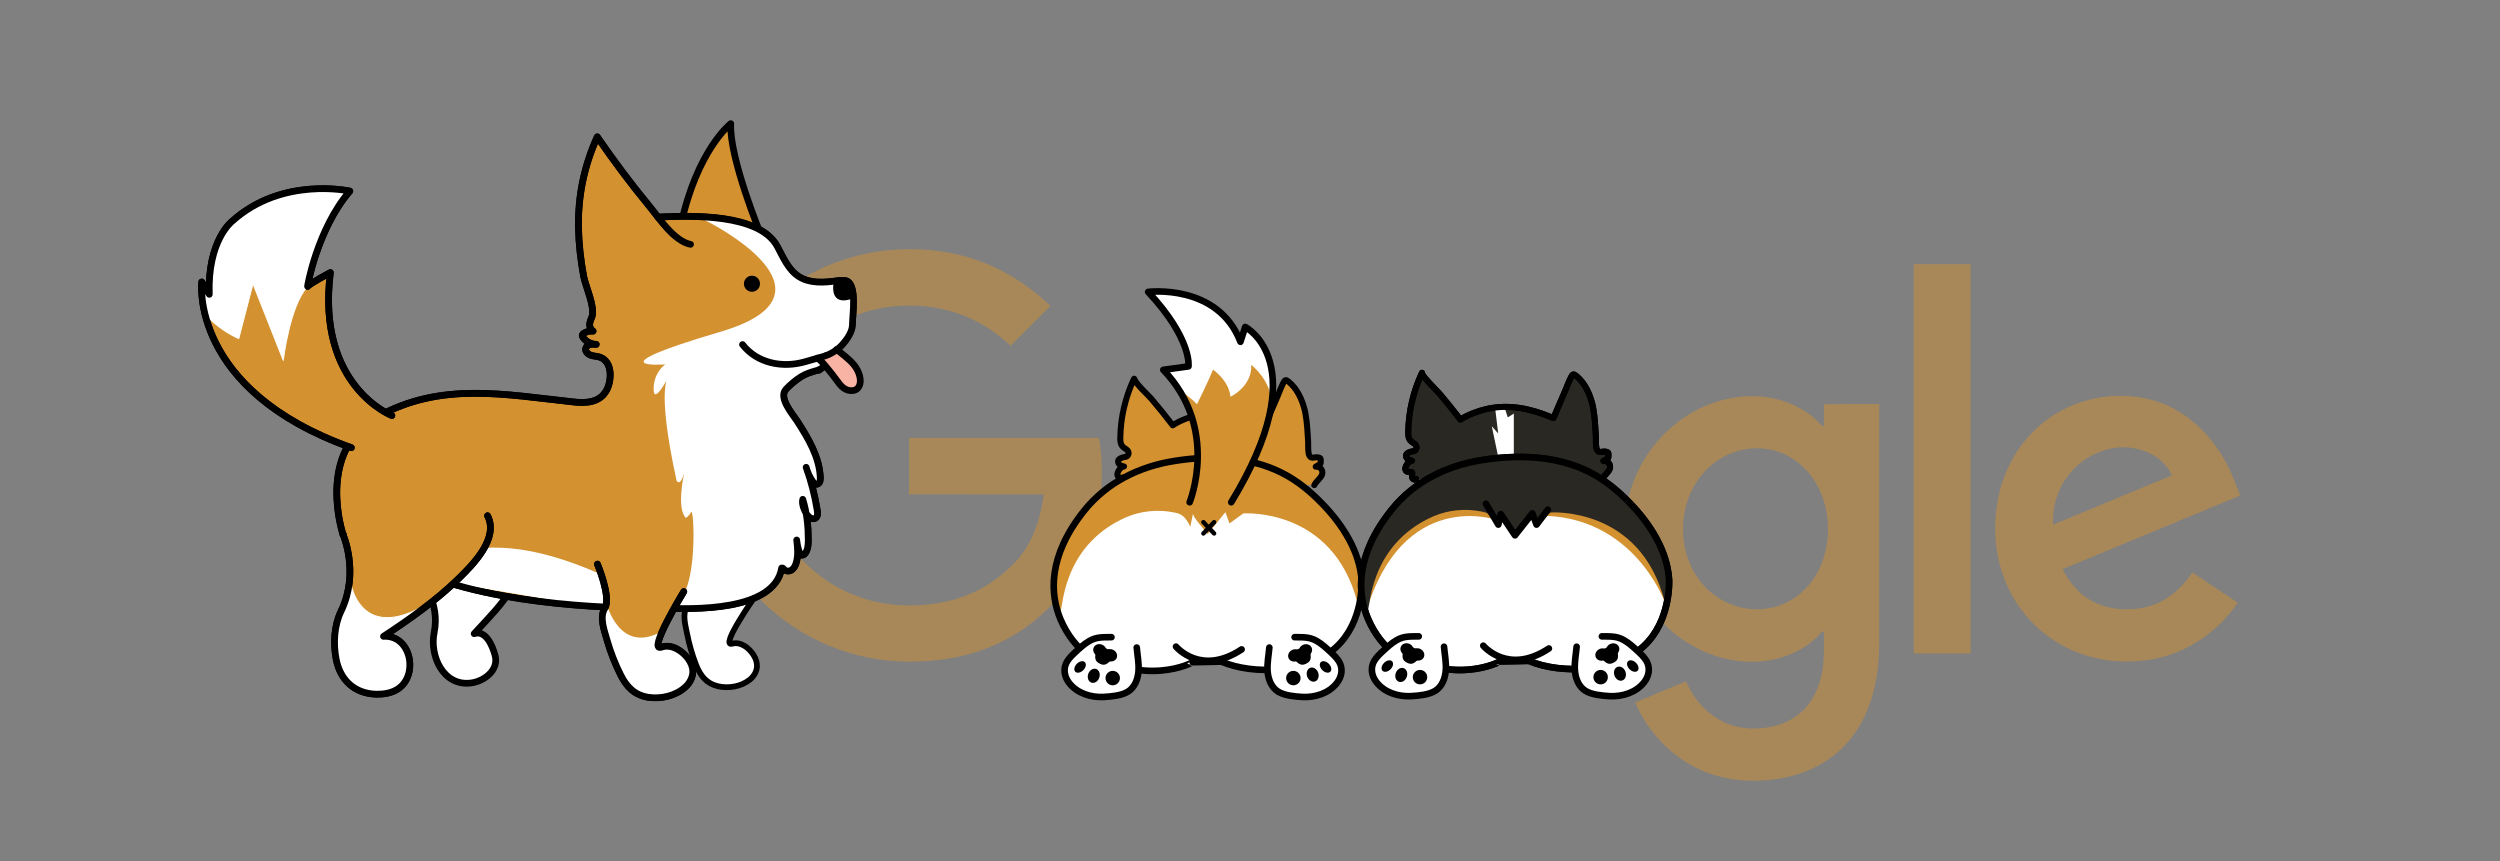 <?xml version="1.0" encoding="utf-8"?>
<!-- Generator: Adobe Illustrator 21.0.0, SVG Export Plug-In . SVG Version: 6.00 Build 0)  -->
<!DOCTYPE svg PUBLIC "-//W3C//DTD SVG 1.1//EN" "http://www.w3.org/Graphics/SVG/1.1/DTD/svg11.dtd">
<svg version="1.1" id="Layer_1" xmlns="http://www.w3.org/2000/svg" xmlns:xlink="http://www.w3.org/1999/xlink" x="0px" y="0px"
	 width="2145.4px" height="739.3px" viewBox="0 0 2145.4 739.3" style="enable-background:new 0 0 2145.4 739.3;"
	 xml:space="preserve">
<rect x="0" y="0" width="2145.4" height="739.3" fill="#808080" stroke="none"/>
<style type="text/css">
	.st0{opacity:0.49;fill:#D3912F;}
	.st1{fill:#2A2822;stroke:#000000;stroke-width:5.173;stroke-linecap:round;stroke-linejoin:round;stroke-miterlimit:10;}
	.st2{fill:#FFFFFF;}
	.st3{fill:#D3912F;}
	.st4{fill:#2A2822;}
	.st5{fill:none;stroke:#000000;stroke-width:5.676;stroke-linecap:round;stroke-linejoin:round;stroke-miterlimit:10;}
	.st6{fill:none;stroke:#000000;stroke-width:5.676;stroke-linecap:round;stroke-miterlimit:10;}
	.st7{fill:#FFFFFF;stroke:#000000;stroke-width:5.676;stroke-linecap:round;stroke-miterlimit:10;}
	.st8{fill:none;stroke:#000000;stroke-width:5.676;stroke-miterlimit:10;}
	.st9{fill:#D3912F;stroke:#000000;stroke-width:5.173;stroke-linecap:round;stroke-linejoin:round;stroke-miterlimit:10;}
	.st10{fill:none;stroke:#000000;stroke-width:3.784;stroke-linecap:round;stroke-linejoin:round;stroke-miterlimit:10;}
	.st11{fill:#FFFFFF;stroke:#000000;stroke-width:5.676;stroke-linecap:round;stroke-linejoin:round;stroke-miterlimit:10;}
	.st12{fill:none;stroke:#000000;stroke-width:5.173;stroke-linecap:round;stroke-linejoin:round;stroke-miterlimit:10;}
	.st13{fill:#FFFFFF;stroke:#000000;stroke-width:5.763;stroke-linecap:round;stroke-linejoin:round;stroke-miterlimit:10;}
	.st14{fill:#FFFFFF;stroke:#000000;stroke-width:4.945;stroke-linecap:round;stroke-linejoin:round;stroke-miterlimit:10;}
	.st15{fill:#D3912F;stroke:#000000;stroke-width:5.763;stroke-linecap:round;stroke-linejoin:round;stroke-miterlimit:10;}
	.st16{fill:none;stroke:#000000;stroke-width:5.763;stroke-linecap:round;stroke-linejoin:round;stroke-miterlimit:10;}
	.st17{fill:#F9B3A4;stroke:#000000;stroke-width:5.763;stroke-linecap:round;stroke-linejoin:round;stroke-miterlimit:10;}
	.st18{fill:#FFFFFF;stroke:#FFFFFF;stroke-width:0.823;stroke-linecap:round;stroke-linejoin:round;stroke-miterlimit:10;}
	.st19{fill:#FFFFFF;stroke:#000000;stroke-width:7;stroke-linecap:round;stroke-linejoin:round;stroke-miterlimit:10;}
	.st20{fill:#D3912F;stroke:#000000;stroke-width:7;stroke-linecap:round;stroke-linejoin:round;stroke-miterlimit:10;}
	.st21{fill:none;stroke:#000000;stroke-width:7;stroke-linecap:round;stroke-linejoin:round;stroke-miterlimit:10;}
	.st22{fill:#F9B3A4;stroke:#000000;stroke-width:7;stroke-linecap:round;stroke-linejoin:round;stroke-miterlimit:10;}
	.st23{fill:#FFFFFF;stroke:#FFFFFF;stroke-width:7;stroke-linecap:round;stroke-linejoin:round;stroke-miterlimit:10;}
</style>
<path class="st0" d="M1612.7,346.7v204.7c0,84.2-49.7,118.6-108.3,118.6c-55.3,0-88.5-37-101.1-67.2l43.6-18.1
	c7.8,18.6,26.8,40.5,57.4,40.5c37.6,0,60.9-23.2,60.9-66.8v-16.4h-1.7c-11.2,13.8-32.8,25.9-60,25.9c-57,0-109.2-49.7-109.2-113.5
	c0-64.4,52.2-114.4,109.2-114.4c27.2,0,48.8,12.1,60,25.5h1.7v-18.6L1612.7,346.7L1612.7,346.7z M1568.7,454.2
	c0-40.1-26.8-69.5-60.9-69.5c-34.5,0-63.5,29.3-63.5,69.5c0,39.7,28.9,68.7,63.5,68.7C1541.9,522.9,1568.7,494,1568.7,454.2z"/>
<path class="st0" d="M1691.1,226.7v334.1h-48.8V226.7H1691.1z"/>
<path class="st0" d="M1881.4,491.3l38.9,25.9c-12.5,18.6-42.8,50.5-95,50.5c-64.8,0-113.1-50.1-113.1-114c0-67.8,48.8-114,107.5-114
	c59.2,0,88.1,47.1,97.6,72.5l5.2,13L1770,488.4c11.7,22.9,29.8,34.5,55.3,34.5C1850.8,522.9,1868.4,510.4,1881.4,491.3L1881.4,491.3
	z M1761.8,450.3l101.9-42.3c-5.6-14.2-22.5-24.2-42.3-24.2C1795.9,383.9,1760.5,406.3,1761.8,450.3z"/>
<path class="st0" d="M780.1,424.2v-48.4h163c1.6,8.4,2.4,18.4,2.4,29.2c0,36.3-9.9,81.2-41.9,113.1c-31.1,32.4-70.8,49.7-123.5,49.7
	c-97.6,0-179.6-79.5-179.6-177s82-177,179.6-177c54,0,92.4,21.2,121.3,48.8l-34.1,34.1c-20.7-19.4-48.8-34.5-87.2-34.5
	c-71.2,0-127,57.4-127,128.7s55.7,128.7,127,128.7c46.2,0,72.5-18.6,89.4-35.4c13.7-13.7,22.7-33.2,26.2-59.9L780.1,424.2z"/>
<g>
	<path class="st1" d="M831,981.1c-1,1.1-3,0.3-3.5-1.1c-0.7-1.7,1.4-5.5-1.7-5c-0.8,0.1-1.6,0.2-2.4-0.1c-4.5-1.8,0.4-9.4,3.9-9.5
		c-1.2-0.2-2.5-0.5-3.5-1.3c-1-0.8-1.7-2-1.6-3.2c0.2-2.1,3.3-3.2,5.1-3.5c0.5-0.1,1.1-0.1,1.6-0.3c2.5-0.7,3-3.8,1.3-5.6
		c-1.2-1.2-2.9-1.9-4.1-3.2c-1.9-2-2.1-5.1-2-7.9c0.3-17.4,4.4-34.8,11.8-50.5c-1,2,13.1,15.6,14.6,17.4
		c6.3,7.4,12.5,15.1,18.4,22.8c6-4.1,15.3-7.5,22.4-9.1c19.3-4.4,37.6-0.4,55.5,7c0.6,0.3,1.3,0.5,1.9,0.8
		c3.5-8.1,6.9-16.2,10.4-24.2c1.5-3.6,2.9-7.4,4.7-10.9c1.4-2.6,2-3.2,4.5-1.1c7.2,5.9,11.4,14.9,13.7,23.8c0.4,1.5,0.7,2.9,0.9,4.4
		c1.4,7.7,1.7,15.6,2.2,23.4c0.2,3.3-0.4,9,1.1,12c1.7,3.4,5,0.3,8.5,1.7c0.4,0.1,0.8,0.3,1,0.7c0.2,0.3,0.2,0.7,0.2,1.1
		c0,0.7,0,1.4,0,2.1c0,0.4,0,0.9-0.2,1.2c-0.2,0.3-0.5,0.5-0.9,0.7c-1.1,0.6-2.1,1.3-3.2,1.9c1.7-0.2,3.5,0.5,4.6,1.8
		c1.1,1.3,1.4,3.2,0.9,4.8c-1.2,3.5-5.1,5.8-6.7,9.2"/>
	<g>
		<path class="st2" d="M791.4,1117.2c0,0-9.4-8.7-15.8-24.1c-8.6-20.7-11.6-53.5,20.9-93.7c56.8-70.1,161.3-36.9,161.3-36.9
			s68.1,31.2,76.3,97.3c0,0,2,35.3-22,57.3c-24.1,22-70.7,24.1-98.3,12.3l-24.6,0.5C889.2,1130,848.2,1153.5,791.4,1117.2z"/>
		<g>
			<path class="st3" d="M879.4,1006.8c0,0-0.4-0.1-1.2-0.4c-9.6-2.7-74.5-17.1-103.7,82l18.7-73.3l64.6-31.5l60.5-4.7l96.5,45.9
				l13.6,31.8l2.8,22.5c0,0-29.2-81.5-118.9-73.6"/>
			<polyline class="st3" points="879,1006.7 887.3,1018.2 890.3,1008 902,1025.4 916.8,1005.2 920,1013.5 932.1,1005.3 939,997.4 
				881.9,997.4 			"/>
		</g>
		<path class="st4" d="M775.9,1090.8c-1.1-2,0.6-7.9,0.9-10c1.2-8.2,3.2-16.4,6.2-24.2c8.9-23.5,25.9-40.9,48.9-50.9
			c12.9-5.6,27.6-6.9,41.4-4.1c2,0.4,4.1,0.9,5.8,2c3.7,2.2,5.9,6.2,7.9,10.1c0.8-3.8,1.5-7.5,2.3-11.3c-0.7,2.6,10.6,15,12.6,17.7
			l15.2-18.8l3.5,9.7l11.8-8.6c0,0,77-5.7,98.1,76.9c0,0,18.9-60.3-59.7-108.6c-26.7-16.4-50.9-16.2-72.5-16
			c-58.2,0.4-95.7,38.4-95.7,38.4S751.7,1043.9,775.9,1090.8z"/>
		<path class="st5" d="M791.4,1117.2c0,0-9.4-8.7-15.8-24.1c-8.6-20.7-11.6-53.5,20.9-93.7c19.2-23.7,47-37.3,76.8-42
			c30.6-4.9,63.8-4.1,92,10c13.6,6.8,24.9,16.2,35.4,27.1c16.8,17.3,31.9,40.6,33.4,65.5c0,0,2,35.3-22,57.3
			c-24.1,22-70.7,24.1-98.3,12.3l-24.6,0.5C889.2,1130,848.2,1153.5,791.4,1117.2z"/>
		<path class="st6" d="M874.7,1116.6c0,0,21.2,25.7,56.3,2.4"/>
		<g>
			<path class="st7" d="M819.3,1108.6c-7,0.1-12.7-0.4-19,3.3c-4.4,2.5-8.1,6-11.8,9.4c-2.7,2.5-5.4,5.1-7.3,8.2
				c-3.6,6-2.4,13,1.8,18.4c7,9,18.8,12.6,29.8,12c6.5-0.4,15.1-1.1,20.7-4.6c5.8-3.6,8.5-10.7,9-17.5c0.5-6.8-0.9-13.5-1.5-20.3"/>
			<circle cx="820.4" cy="1143.7" r="6.2"/>
			<ellipse transform="matrix(0.33 -0.944 0.944 0.33 -538.586 1524.113)" cx="803.9" cy="1141.3" rx="6.2" ry="5"/>
			<ellipse transform="matrix(0.707 -0.707 0.707 0.707 -569.731 892.573)" cx="792.6" cy="1134" rx="5.8" ry="3.9"/>
			<g>
				<ellipse transform="matrix(0.427 -0.904 0.904 0.427 -547.33 1384.205)" cx="818.8" cy="1124.1" rx="5.2" ry="5.8"/>
				<ellipse transform="matrix(0.427 -0.904 0.904 0.427 -548.664 1373.444)" cx="809.6" cy="1119.7" rx="5.2" ry="5.8"/>
				<path d="M805.5,1124.8c0.2-3,0.2-6.9,8.7-2.9c6,2.8,5.9,5.5,3.7,7.6c-2.9,2.7-4.9,3.5-8.2,2
					C806.3,1129.9,805.3,1128.1,805.5,1124.8z"/>
				<ellipse transform="matrix(0.427 -0.904 0.904 0.427 -546.535 1378.357)" cx="814.6" cy="1120.5" rx="2.3" ry="8.9"/>
			</g>
		</g>
		<path class="st4" d="M886.4,992.7c0,0,25.9-63.1-22.6-113.6l21.6-3c0,0,3.4-23.1-34.6-63.9c0,0,59.8-7.5,79.2,42.8l4.1-12.7
			c0,0,60.8,31.1-12,150.4"/>
		<g>
			<path class="st7" d="M976.5,1108.6c7,0.1,12.7-0.4,19,3.3c4.4,2.5,8.1,6,11.8,9.4c2.7,2.5,5.4,5.1,7.3,8.2c3.6,6,2.4,13-1.8,18.4
				c-7,9-18.8,12.6-29.8,12c-6.5-0.4-15.1-1.1-20.7-4.6c-5.8-3.6-8.5-10.7-9-17.5c-0.5-6.8,0.9-13.5,1.5-20.3"/>
			<circle cx="975.4" cy="1143.7" r="6.2"/>
			<ellipse transform="matrix(0.944 -0.33 0.33 0.944 -320.709 390.653)" cx="991.9" cy="1141.3" rx="5" ry="6.2"/>
			<ellipse transform="matrix(0.707 -0.707 0.707 0.707 -508.036 1041.517)" cx="1003.2" cy="1134" rx="3.9" ry="5.8"/>
			<g>
				<ellipse transform="matrix(0.904 -0.427 0.427 0.904 -386.565 525.085)" cx="977" cy="1124.1" rx="5.8" ry="5.2"/>
				<ellipse transform="matrix(0.904 -0.427 0.427 0.904 -383.838 528.583)" cx="986.1" cy="1119.7" rx="5.8" ry="5.2"/>
				<path d="M990.3,1124.8c-0.2-3-0.2-6.9-8.7-2.9c-6,2.8-5.9,5.5-3.7,7.6c2.9,2.7,4.9,3.5,8.2,2
					C989.5,1129.9,990.5,1128.1,990.3,1124.8z"/>
				<ellipse transform="matrix(0.904 -0.427 0.427 0.904 -384.644 526.547)" cx="981.2" cy="1120.5" rx="8.9" ry="2.3"/>
			</g>
		</g>
		<path class="st2" d="M877.2,896.1c0,0,10.1,6.8,15.5,12.6c0,0,10.8-21.8,13.7-29.7c0,0,13.7,9.1,15,23.3c0,0,18.7-8.7,17.9-27.4
			c0,0,18,14.1,17.3,33.8c0,0,3.7-34.4-5.6-47.4c-9.3-13-17-19-17-19l-3.1,16.4c0,0-14.4-50.9-80.2-46.4c0,0,36,31.5,34.6,63.9
			l-19,2.7"/>
		<path class="st8" d="M886.4,992.7c0,0,25.9-63.1-22.6-113.6l21.6-3c0,0,3.4-23.1-34.6-63.9c0,0,59.8-7.5,79.2,42.8l4.1-12.7
			c0,0,60.8,31.1-12,150.4"/>
		<path class="st3" d="M861.9,1003.9"/>
	</g>
</g>
<g>
	<path class="st9" d="M1225.5,977.8c-1,1.1-3,0.3-3.5-1.1c-0.7-1.7,1.4-5.5-1.7-5c-0.8,0.1-1.7,0.2-2.4-0.1
		c-4.5-1.8,0.4-9.4,3.9-9.5c-1.2-0.2-2.5-0.5-3.5-1.3c-1-0.8-1.7-2-1.6-3.2c0.2-2.1,3.3-3.2,5.1-3.5c0.5-0.1,1.1-0.1,1.6-0.3
		c2.5-0.7,3-3.8,1.3-5.6c-1.2-1.2-2.9-1.9-4.1-3.2c-1.9-2-2.1-5.1-2-7.9c0.3-17.4,4.4-34.8,11.8-50.5c-1,2,13.1,15.6,14.6,17.4
		c6.3,7.4,12.5,15.1,18.4,22.8c6-4.1,15.3-7.5,22.4-9.1c19.3-4.4,37.6-0.4,55.5,7c0.6,0.3,1.3,0.5,1.9,0.8
		c3.5-8.1,6.9-16.2,10.4-24.2c1.5-3.6,2.9-7.4,4.7-10.9c1.4-2.6,2-3.2,4.5-1.1c7.2,5.9,11.4,14.9,13.7,23.8c0.4,1.5,0.7,2.9,0.9,4.4
		c1.4,7.7,1.7,15.6,2.2,23.4c0.2,3.3-0.4,9,1.1,12c1.7,3.4,5,0.3,8.5,1.7c0.4,0.1,0.8,0.3,1,0.7c0.2,0.3,0.2,0.7,0.2,1.1
		c0,0.7,0,1.4,0,2.1c0,0.4,0,0.9-0.2,1.2c-0.2,0.3-0.5,0.5-0.9,0.7c-1.1,0.6-2.1,1.3-3.2,1.9c1.7-0.2,3.5,0.5,4.6,1.8
		c1.1,1.3,1.4,3.2,0.9,4.8c-1.2,3.5-5.1,5.8-6.7,9.2"/>
	<g>
		<path class="st2" d="M1183,1117.2c0,0-9.4-8.7-15.8-24.1c-8.6-20.7-11.6-53.5,20.9-93.7c56.8-70.1,161.3-36.9,161.3-36.9
			s68.1,31.2,76.3,97.3c0,0,2,35.3-22,57.3c-24.1,22-70.7,24.1-98.3,12.3l-24.6,0.5C1280.8,1130,1239.8,1153.5,1183,1117.2z"/>
		<path class="st3" d="M1167.5,1090.8c-1.1-2,0.6-7.9,0.9-10c1.2-8.2,3.2-16.4,6.2-24.2c8.9-23.5,25.9-40.9,48.9-50.9
			c12.9-5.6,27.6-6.9,41.4-4.1c2,0.4,4.1,0.9,5.8,2c3.7,2.2,5.9,6.2,7.9,10.1c0.8-3.8,1.5-7.5,2.3-11.3c-0.7,2.6,10.6,15,12.6,17.7
			l15.2-18.8l3.5,9.7l11.8-8.6c0,0,77-5.7,98.1,76.9c0,0,18.9-60.3-59.7-108.6c-26.7-16.4-50.9-16.2-72.5-16
			c-58.2,0.4-95.7,38.4-95.7,38.4S1143.3,1043.9,1167.5,1090.8z"/>
		<path class="st5" d="M1183,1117.2c0,0-9.4-8.7-15.8-24.1c-8.6-20.7-11.6-53.5,20.9-93.7c19.2-23.7,47-37.3,76.8-42
			c30.6-4.9,63.8-4.1,92,10c13.6,6.8,24.9,16.2,35.4,27.1c16.8,17.3,31.9,40.6,33.4,65.5c0,0,2,35.3-22,57.3
			c-24.1,22-70.7,24.1-98.3,12.3l-24.6,0.5C1280.8,1130,1239.8,1153.5,1183,1117.2z"/>
		<path class="st6" d="M1266.3,1116.6c0,0,21.2,25.7,56.3,2.4"/>
		<g>
			<path class="st7" d="M1210.9,1108.6c-7,0.1-12.7-0.4-19,3.3c-4.4,2.5-8.1,6-11.8,9.4c-2.7,2.5-5.4,5.1-7.3,8.2
				c-3.6,6-2.4,13,1.8,18.4c7,9,18.8,12.6,29.8,12c6.5-0.4,15.1-1.1,20.7-4.6c5.8-3.6,8.5-10.7,9-17.5c0.5-6.8-0.9-13.5-1.5-20.3"/>
			<circle cx="1212" cy="1143.7" r="6.2"/>
			<ellipse transform="matrix(0.33 -0.944 0.944 0.33 -276.029 1893.855)" cx="1195.5" cy="1141.3" rx="6.2" ry="5"/>
			<ellipse transform="matrix(0.707 -0.707 0.707 0.707 -455.028 1169.489)" cx="1184.2" cy="1134" rx="5.8" ry="3.9"/>
			<g>
				<ellipse transform="matrix(0.427 -0.904 0.904 0.427 -323.008 1738.292)" cx="1210.4" cy="1124.1" rx="5.2" ry="5.8"/>
				<ellipse transform="matrix(0.427 -0.904 0.904 0.427 -324.341 1727.531)" cx="1201.3" cy="1119.7" rx="5.2" ry="5.8"/>
				<path d="M1197.1,1124.8c0.2-3,0.2-6.9,8.7-2.9c6,2.8,5.9,5.5,3.7,7.6c-2.9,2.7-4.9,3.5-8.2,2
					C1197.9,1129.9,1196.9,1128.1,1197.1,1124.8z"/>
				<ellipse transform="matrix(0.427 -0.904 0.904 0.427 -322.213 1732.444)" cx="1206.2" cy="1120.5" rx="2.3" ry="8.9"/>
			</g>
		</g>
		<path class="st3" d="M1278,992.7c0,0,25.9-63.1-22.6-113.6l21.6-3c0,0,3.4-23.1-34.6-63.9c0,0,59.8-7.5,79.2,42.8l4.1-12.7
			c0,0,60.8,31.1-12,150.4"/>
		<g>
			<path class="st7" d="M1368.1,1108.6c7,0.1,12.7-0.4,19,3.3c4.4,2.5,8.1,6,11.8,9.4c2.7,2.5,5.4,5.1,7.3,8.2
				c3.6,6,2.4,13-1.8,18.4c-7,9-18.8,12.6-29.8,12c-6.5-0.4-15.1-1.1-20.7-4.6c-5.8-3.6-8.5-10.7-9-17.5c-0.5-6.8,0.9-13.5,1.5-20.3
				"/>
			<circle cx="1367" cy="1143.7" r="6.2"/>
			<ellipse transform="matrix(0.944 -0.33 0.33 0.944 -298.831 519.715)" cx="1383.5" cy="1141.3" rx="5" ry="6.2"/>
			<ellipse transform="matrix(0.707 -0.707 0.707 0.707 -393.334 1318.434)" cx="1394.8" cy="1134" rx="3.9" ry="5.8"/>
			<g>
				<ellipse transform="matrix(0.904 -0.427 0.427 0.904 -349.032 692.382)" cx="1368.6" cy="1124.1" rx="5.8" ry="5.2"/>
				<ellipse transform="matrix(0.904 -0.427 0.427 0.904 -346.305 695.881)" cx="1377.7" cy="1119.7" rx="5.8" ry="5.2"/>
				<path d="M1381.9,1124.8c-0.2-3-0.2-6.9-8.7-2.9c-6,2.8-5.9,5.5-3.7,7.6c2.9,2.7,4.9,3.5,8.2,2
					C1381.1,1129.9,1382.1,1128.1,1381.9,1124.8z"/>
				<ellipse transform="matrix(0.904 -0.427 0.427 0.904 -347.111 693.844)" cx="1372.8" cy="1120.5" rx="8.9" ry="2.3"/>
			</g>
		</g>
		<path class="st2" d="M1268.9,896.1c0,0,10.1,6.8,15.5,12.6c0,0,10.8-21.8,13.7-29.7c0,0,13.7,9.1,15,23.3c0,0,18.7-8.7,17.9-27.4
			c0,0,18,14.1,17.3,33.8c0,0,3.7-34.4-5.6-47.4c-9.3-13-17-19-17-19l-3.1,16.4c0,0-14.4-50.9-80.2-46.4c0,0,36,31.5,34.6,63.9
			l-19,2.7"/>
		<path class="st8" d="M1278,992.7c0,0,25.9-63.1-22.6-113.6l21.6-3c0,0,3.4-23.1-34.6-63.9c0,0,59.8-7.5,79.2,42.8l4.1-12.7
			c0,0,60.8,31.1-12,150.4"/>
		<g>
			<line class="st10" x1="1299.1" y1="1009.9" x2="1289.8" y2="1019.6"/>
			<line class="st10" x1="1289.8" y1="1009.9" x2="1299.1" y2="1019.6"/>
		</g>
	</g>
</g>
<g>
	<path class="st9" d="M968.3,416c-1,1.1-3,0.3-3.5-1.1c-0.7-1.7,1.4-5.5-1.7-5c-0.8,0.1-1.7,0.2-2.4-0.1c-4.5-1.8,0.4-9.4,3.9-9.5
		c-1.2-0.2-2.5-0.5-3.5-1.3c-1-0.8-1.7-2-1.6-3.2c0.2-2.1,3.3-3.2,5.1-3.5c0.5-0.1,1.1-0.1,1.6-0.3c2.5-0.7,3-3.8,1.3-5.6
		c-1.2-1.2-2.9-1.9-4.1-3.2c-1.9-2-2.1-5.1-2-7.9c0.2-8.6,1.2-17.2,3.2-25.6c1-4.2,2.2-8.4,3.6-12.5c0.7-2,1.5-4.1,2.3-6.1
		c0.4-1,0.8-2,1.3-3c0.5-1.1,0.6-1.7,1.5-3.1c0.2,0.5,1.1,2.3,1.4,2.7c0.7,1,1.5,1.9,2.3,2.9c1.6,1.8,3.2,3.6,4.9,5.3
		c2,2.1,4.2,4.1,6.1,6.3c6.3,7.4,12.5,15.1,18.4,22.8c6-4.1,15.3-7.5,22.4-9.1c19.3-4.4,37.6-0.4,55.5,7c0.6,0.3,1.3,0.5,1.9,0.8
		c3.5-8.1,6.9-16.2,10.4-24.2c1.5-3.6,2.9-7.4,4.7-10.9c1.4-2.6,2-3.2,4.5-1.1c7.2,5.9,11.4,14.9,13.7,23.8c0.4,1.5,0.7,2.9,0.9,4.4
		c1.4,7.7,1.7,15.6,2.2,23.4c0.2,3.3-0.4,9,1.1,12c1.7,3.4,5,0.3,8.5,1.7c0.4,0.1,0.8,0.3,1,0.7c0.2,0.3,0.2,0.7,0.2,1.1
		c0,0.7,0,1.4,0,2.1c0,0.4,0,0.9-0.2,1.2c-0.2,0.3-0.5,0.5-0.9,0.7c-1.1,0.6-2.1,1.3-3.2,1.9c1.7-0.2,3.5,0.5,4.6,1.8
		c1.1,1.3,1.4,3.2,0.9,4.8c-1.2,3.5-5.1,5.8-6.7,9.2"/>
	<g>
		<path class="st2" d="M925.8,555.4c0,0-9.4-8.7-15.8-24.1c-8.6-20.7-11.6-53.5,20.9-93.7c56.8-70.1,161.3-36.9,161.3-36.9
			s68.1,31.2,76.3,97.3c0,0,2,35.3-22,57.3c-24.1,22-70.7,24.1-98.3,12.3l-24.6,0.5C1023.6,568.2,982.7,591.8,925.8,555.4z"/>
		<path class="st3" d="M910.4,529c-1.1-2,0.6-7.9,0.9-10c1.2-8.2,3.2-16.4,6.2-24.2c8.9-23.5,25.9-40.9,48.9-50.9
			c12.9-5.6,27.6-6.9,41.4-4.1c2,0.4,4.1,0.9,5.8,2c3.7,2.2,5.9,6.2,7.9,10.1c0.8-3.8,1.5-7.5,2.3-11.3c-0.7,2.6,10.6,15,12.6,17.7
			l15.2-18.8l3.5,9.7l11.8-8.6c0,0,77-5.7,98.1,76.9c0,0,18.9-60.3-59.7-108.6c-26.7-16.4-50.9-16.2-72.5-16
			c-58.2,0.4-95.7,38.4-95.7,38.4S886.2,482.1,910.4,529z"/>
		<path class="st5" d="M925.8,555.4c0,0-9.4-8.7-15.8-24.1c-8.6-20.7-11.6-53.5,20.9-93.7c19.2-23.7,47-37.3,76.8-42
			c30.6-4.9,63.8-4.1,92,10c13.6,6.8,24.9,16.2,35.4,27.1c16.8,17.3,31.9,40.6,33.4,65.5c0,0,2,35.3-22,57.3
			c-24.1,22-70.7,24.1-98.3,12.3l-24.6,0.5C1023.6,568.2,982.7,591.8,925.8,555.4z"/>
		<path class="st5" d="M1009.2,554.9c0,0,21.2,25.7,56.3,2.4"/>
		<g>
			<path class="st11" d="M953.8,546.8c-7,0.1-12.7-0.4-19,3.3c-4.4,2.5-8.1,6-11.8,9.4c-2.7,2.5-5.4,5.1-7.3,8.2
				c-3.6,6-2.4,13,1.8,18.4c7,9,18.8,12.6,29.8,12c6.5-0.4,15.1-1.1,20.7-4.6c5.8-3.6,8.5-10.7,9-17.5c0.5-6.8-0.9-13.5-1.5-20.3"/>
			<circle cx="954.9" cy="581.9" r="6.2"/>
			<ellipse transform="matrix(0.33 -0.944 0.944 0.33 81.933 1274.459)" cx="938.3" cy="579.5" rx="6.2" ry="5"/>
			<ellipse transform="matrix(0.707 -0.707 0.707 0.707 -133.131 823.129)" cx="927" cy="572.3" rx="5.8" ry="3.9"/>
			<g>
				<ellipse transform="matrix(0.427 -0.904 0.904 0.427 37.605 1184.02)" cx="953.3" cy="562.3" rx="5.2" ry="5.8"/>
				<ellipse transform="matrix(0.427 -0.904 0.904 0.427 36.271 1173.258)" cx="944.1" cy="558" rx="5.2" ry="5.8"/>
				<path d="M939.9,563c0.2-3,0.2-6.9,8.7-2.9c6,2.8,5.9,5.5,3.7,7.6c-2.9,2.7-4.9,3.5-8.2,2C940.8,568.1,939.7,566.3,939.9,563z"/>
				<ellipse transform="matrix(0.427 -0.904 0.904 0.427 38.4 1178.172)" cx="949.1" cy="558.8" rx="2.3" ry="8.9"/>
			</g>
		</g>
		<path class="st3" d="M1020.9,431c0,0,25.9-63.1-22.6-113.6l21.6-3c0,0,3.4-23.1-34.6-63.9c0,0,59.8-7.5,79.2,42.8l4.1-12.7
			c0,0,60.8,31.1-12,150.4"/>
		<g>
			<path class="st11" d="M1111,546.8c7,0.1,12.7-0.4,19,3.3c4.4,2.5,8.1,6,11.8,9.4c2.7,2.5,5.4,5.1,7.3,8.2c3.6,6,2.4,13-1.8,18.4
				c-7,9-18.8,12.6-29.8,12c-6.5-0.4-15.1-1.1-20.7-4.6c-5.8-3.6-8.5-10.7-9-17.5c-0.5-6.8,0.9-13.5,1.5-20.3"/>
			<circle cx="1109.9" cy="581.9" r="6.2"/>
			<ellipse transform="matrix(0.944 -0.33 0.33 0.944 -128.067 403.588)" cx="1126.4" cy="579.5" rx="5" ry="6.2"/>
			<ellipse transform="matrix(0.707 -0.707 0.707 0.707 -71.436 972.073)" cx="1137.7" cy="572.3" rx="3.9" ry="5.8"/>
			<g>
				<ellipse transform="matrix(0.904 -0.427 0.427 0.904 -133.703 528.694)" cx="1111.4" cy="562.3" rx="5.8" ry="5.2"/>
				<ellipse transform="matrix(0.904 -0.427 0.427 0.904 -130.977 532.192)" cx="1120.6" cy="558" rx="5.8" ry="5.2"/>
				<path d="M1124.8,563c-0.2-3-0.2-6.9-8.7-2.9c-6,2.8-5.9,5.5-3.7,7.6c2.9,2.7,4.9,3.5,8.2,2C1123.9,568.1,1125,566.3,1124.8,563z
					"/>
				<ellipse transform="matrix(0.904 -0.427 0.427 0.904 -131.782 530.156)" cx="1115.7" cy="558.8" rx="8.9" ry="2.3"/>
			</g>
		</g>
		<path class="st2" d="M1011.7,334.3c0,0,10.1,6.8,15.5,12.6c0,0,10.8-21.8,13.7-29.7c0,0,13.7,9.1,15,23.3c0,0,18.7-8.7,17.9-27.4
			c0,0,18,14.1,17.3,33.8c0,0,3.7-34.4-5.6-47.4s-17-19-17-19l-3.1,16.4c0,0-14.4-50.9-80.2-46.4c0,0,36,31.5,34.6,63.9l-19,2.7"/>
		<path class="st5" d="M1020.9,431c0,0,25.9-63.1-22.6-113.6l21.6-3c0,0,3.4-23.1-34.6-63.9c0,0,59.8-7.5,79.2,42.8l4.1-12.7
			c0,0,60.8,31.1-12,150.4"/>
		<g>
			<line class="st10" x1="1041.9" y1="448.1" x2="1032.7" y2="457.8"/>
			<line class="st10" x1="1032.7" y1="448.1" x2="1041.9" y2="457.8"/>
		</g>
	</g>
</g>
<g>
	<path class="st1" d="M1600.5,973.7c-1,1.1-3,0.3-3.5-1.1c-0.7-1.7,1.4-5.5-1.7-5c-0.8,0.1-1.7,0.2-2.4-0.1
		c-4.5-1.8,0.4-9.4,3.9-9.5c-1.2-0.2-2.5-0.5-3.5-1.3c-1-0.8-1.7-2-1.6-3.2c0.2-2.1,3.3-3.2,5.1-3.5c0.5-0.1,1.1-0.1,1.6-0.3
		c2.5-0.7,3-3.8,1.3-5.6c-1.2-1.2-2.9-1.9-4.1-3.2c-1.9-2-2.1-5.1-2-7.9c0.3-17.4,4.4-34.8,11.8-50.5c-1,2,13.1,15.6,14.6,17.4
		c6.3,7.4,12.5,15.1,18.4,22.8c6-4.1,15.3-7.5,22.4-9.1c19.3-4.4,37.6-0.4,55.5,7c0.6,0.3,1.3,0.5,1.9,0.8
		c3.5-8.1,6.9-16.2,10.4-24.2c1.5-3.6,2.9-7.4,4.7-10.9c1.4-2.6,2-3.2,4.5-1.1c7.2,5.9,11.4,14.9,13.7,23.8c0.4,1.5,0.7,2.9,0.9,4.4
		c1.4,7.7,1.7,15.6,2.2,23.4c0.2,3.3-0.4,9,1.1,12c1.7,3.4,5,0.3,8.5,1.7c0.4,0.1,0.8,0.3,1,0.7c0.2,0.3,0.2,0.7,0.2,1.1
		c0,0.7,0,1.4,0,2.1c0,0.4,0,0.9-0.2,1.2c-0.2,0.3-0.5,0.5-0.9,0.7c-1.1,0.6-2.1,1.3-3.2,1.9c1.7-0.2,3.5,0.5,4.6,1.8
		c1.1,1.3,1.4,3.2,0.9,4.8c-1.2,3.5-5.1,5.8-6.7,9.2"/>
	<polyline class="st2" points="1670.8,954.6 1665.3,928.4 1670.8,934.5 1668,912.3 1676.3,912.3 1678.9,920.7 1684.2,917.4 
		1684.2,954.6 	"/>
	<path class="st12" d="M1600.5,973.7c-1,1.1-3,0.3-3.5-1.1c-0.7-1.7,1.4-5.5-1.7-5c-0.8,0.1-1.7,0.2-2.4-0.1
		c-4.5-1.8,0.4-9.4,3.9-9.5c-1.2-0.2-2.5-0.5-3.5-1.3c-1-0.8-1.7-2-1.6-3.2c0.2-2.1,3.3-3.2,5.1-3.5c0.5-0.1,1.1-0.1,1.6-0.3
		c2.5-0.7,3-3.8,1.3-5.6c-1.2-1.2-2.9-1.9-4.1-3.2c-1.9-2-2.1-5.1-2-7.9c0.3-17.4,4.4-34.8,11.8-50.5c-1,2,13.1,15.6,14.6,17.4
		c6.3,7.4,12.5,15.1,18.4,22.8c6-4.1,15.3-7.5,22.4-9.1c19.3-4.4,37.6-0.4,55.5,7c0.6,0.3,1.3,0.5,1.9,0.8
		c3.5-8.1,6.9-16.2,10.4-24.2c1.5-3.6,2.9-7.4,4.7-10.9c1.4-2.6,2-3.2,4.5-1.1c7.2,5.9,11.4,14.9,13.7,23.8c0.4,1.5,0.7,2.9,0.9,4.4
		c1.4,7.7,1.7,15.6,2.2,23.4c0.2,3.3-0.4,9,1.1,12c1.7,3.4,5,0.3,8.5,1.7c0.4,0.1,0.8,0.3,1,0.7c0.2,0.3,0.2,0.7,0.2,1.1
		c0,0.7,0,1.4,0,2.1c0,0.4,0,0.9-0.2,1.2c-0.2,0.3-0.5,0.5-0.9,0.7c-1.1,0.6-2.1,1.3-3.2,1.9c1.7-0.2,3.5,0.5,4.6,1.8
		c1.1,1.3,1.4,3.2,0.9,4.8c-1.2,3.5-5.1,5.8-6.7,9.2"/>
	<g>
		<path class="st11" d="M1574.6,1117.2c0,0-9.4-8.7-15.8-24.1c-8.6-20.7-11.6-53.5,20.9-93.7c19.2-23.7,47-37.3,76.8-42
			c30.6-4.9,63.8-4.1,92,10c13.6,6.8,24.9,16.2,35.4,27.1c16.8,17.3,31.9,40.6,33.4,65.5c0,0,2,35.3-22,57.3
			c-24.1,22-70.7,24.1-98.3,12.3l-24.6,0.5C1672.4,1130,1631.4,1153.5,1574.6,1117.2z"/>
		<path class="st3" d="M1668.3,1008.4c0,0-79.6-27-111.2,80.1l18.7-73.3l64.6-31.5l60.5-4.7l96.5,45.9l13.6,31.8l2.8,22.5
			c0,0-29.2-81.5-118.9-73.6"/>
		<path class="st4" d="M1559.2,1090.8c-1.1-2,0.6-7.9,0.9-10c1.2-8.2,3.2-16.4,6.2-24.2c8.9-23.5,25.9-40.9,48.9-50.9
			c12.9-5.6,27.6-6.9,41.4-4.1c2,0.4,4.1,0.9,5.8,2c3.7,2.2,5.9,6.2,7.9,10.1c0.8-3.8,1.5-7.5,2.3-11.3c-0.7,2.6,10.6,15,12.6,17.7
			l15.2-18.8l3.5,9.7l11.8-8.6c0,0,77-5.7,98.1,76.9c0,0,18.9-60.3-59.7-108.6c-26.7-16.4-50.9-16.2-72.5-16
			c-58.2,0.4-95.7,38.4-95.7,38.4S1534.9,1043.9,1559.2,1090.8z"/>
		<path class="st5" d="M1574.6,1117.2c0,0-9.4-8.7-15.8-24.1c-8.6-20.7-11.6-53.5,20.9-93.7c19.2-23.7,47-37.3,76.8-42
			c30.6-4.9,63.8-4.1,92,10c13.6,6.8,24.9,16.2,35.4,27.1c16.8,17.3,31.9,40.6,33.4,65.5c0,0,2,35.3-22,57.3
			c-24.1,22-70.7,24.1-98.3,12.3l-24.6,0.5C1672.4,1130,1631.4,1153.5,1574.6,1117.2z"/>
		<polyline class="st5" points="1660.3,994.8 1670.9,1012.7 1672.9,1003.8 1685.2,1022 1700.1,1003 1703.6,1012.7 1713.4,999.9 		
			"/>
		<path class="st6" d="M1657.9,1116.6c0,0,21.2,25.7,56.3,2.4"/>
		<g>
			<path class="st7" d="M1602.5,1108.6c-7,0.1-12.7-0.4-19,3.3c-4.4,2.5-8.1,6-11.8,9.4c-2.7,2.5-5.4,5.1-7.3,8.2
				c-3.6,6-2.4,13,1.8,18.4c7,9,18.8,12.6,29.8,12c6.5-0.4,15.1-1.1,20.7-4.6c5.8-3.6,8.5-10.7,9-17.5c0.5-6.8-0.9-13.5-1.5-20.3"/>
			<circle cx="1603.6" cy="1143.7" r="6.2"/>
			<ellipse transform="matrix(0.33 -0.944 0.944 0.33 -13.472 2263.596)" cx="1587.1" cy="1141.3" rx="6.2" ry="5"/>
			<ellipse transform="matrix(0.707 -0.707 0.707 0.707 -340.325 1446.406)" cx="1575.8" cy="1134" rx="5.8" ry="3.9"/>
			<g>
				<ellipse transform="matrix(0.427 -0.904 0.904 0.427 -98.685 2092.379)" cx="1602" cy="1124.1" rx="5.2" ry="5.8"/>
				<ellipse transform="matrix(0.427 -0.904 0.904 0.427 -100.019 2081.618)" cx="1592.9" cy="1119.7" rx="5.2" ry="5.8"/>
				<path d="M1588.7,1124.8c0.2-3,0.2-6.9,8.7-2.9c6,2.8,5.9,5.5,3.7,7.6c-2.9,2.7-4.9,3.5-8.2,2
					C1589.6,1129.9,1588.5,1128.1,1588.7,1124.8z"/>
				<ellipse transform="matrix(0.427 -0.904 0.904 0.427 -97.891 2086.531)" cx="1597.8" cy="1120.5" rx="2.3" ry="8.9"/>
			</g>
		</g>
		<g>
			<path class="st7" d="M1759.7,1108.6c7,0.1,12.7-0.4,19,3.3c4.4,2.5,8.1,6,11.8,9.4c2.7,2.5,5.4,5.1,7.3,8.2
				c3.6,6,2.4,13-1.8,18.4c-7,9-18.8,12.6-29.8,12c-6.5-0.4-15.1-1.1-20.7-4.6c-5.8-3.6-8.5-10.7-9-17.5c-0.5-6.8,0.9-13.5,1.5-20.3
				"/>
			<circle cx="1758.6" cy="1143.7" r="6.2"/>
			<ellipse transform="matrix(0.944 -0.33 0.33 0.944 -276.952 648.778)" cx="1775.1" cy="1141.3" rx="5" ry="6.2"/>
			<ellipse transform="matrix(0.707 -0.707 0.707 0.707 -278.631 1595.351)" cx="1786.4" cy="1134" rx="3.9" ry="5.8"/>
			<g>
				<ellipse transform="matrix(0.904 -0.427 0.427 0.904 -311.5 859.679)" cx="1760.2" cy="1124.1" rx="5.8" ry="5.2"/>
				<ellipse transform="matrix(0.904 -0.427 0.427 0.904 -308.773 863.178)" cx="1769.4" cy="1119.7" rx="5.8" ry="5.2"/>
				<path d="M1773.6,1124.8c-0.2-3-0.2-6.9-8.7-2.9c-6,2.8-5.9,5.5-3.7,7.6c2.9,2.7,4.9,3.5,8.2,2
					C1772.7,1129.9,1773.7,1128.1,1773.6,1124.8z"/>
				<ellipse transform="matrix(0.904 -0.427 0.427 0.904 -309.578 861.141)" cx="1764.4" cy="1120.5" rx="8.9" ry="2.3"/>
			</g>
		</g>
	</g>
</g>
<g>
	<path class="st1" d="M1215.4,411.1c-1,1.1-3,0.3-3.5-1.1c-0.7-1.7,1.4-5.5-1.7-5c-0.8,0.1-1.7,0.2-2.4-0.1
		c-4.5-1.8,0.4-9.4,3.9-9.5c-1.2-0.2-2.5-0.5-3.5-1.3c-1-0.8-1.7-2-1.6-3.2c0.2-2.1,3.3-3.2,5.1-3.5c0.5-0.1,1.1-0.1,1.6-0.3
		c2.5-0.7,3-3.8,1.3-5.6c-1.2-1.2-2.9-1.9-4.1-3.2c-1.9-2-2.1-5.1-2-7.9c0.3-17.4,4.4-34.8,11.8-50.5c-1,2,13.1,15.6,14.6,17.4
		c6.3,7.4,12.5,15.1,18.4,22.8c6-4.1,15.3-7.5,22.4-9.1c19.3-4.4,37.6-0.4,55.5,7c0.6,0.3,1.3,0.5,1.9,0.8
		c3.5-8.1,6.9-16.2,10.4-24.2c1.5-3.6,2.9-7.4,4.7-10.9c1.4-2.6,2-3.2,4.5-1.1c7.2,5.9,11.4,14.9,13.7,23.8c0.4,1.5,0.7,2.9,0.9,4.4
		c1.4,7.7,1.7,15.6,2.2,23.4c0.2,3.3-0.4,9,1.1,12c1.7,3.4,5,0.3,8.5,1.7c0.4,0.1,0.8,0.3,1,0.7c0.2,0.3,0.2,0.7,0.2,1.1
		c0,0.7,0,1.4,0,2.1c0,0.4,0,0.9-0.2,1.2c-0.2,0.3-0.5,0.5-0.9,0.7c-1.1,0.6-2.1,1.3-3.2,1.9c1.7-0.2,3.5,0.5,4.6,1.8
		c1.1,1.3,1.4,3.2,0.9,4.8c-1.2,3.5-5.1,5.8-6.7,9.2"/>
	<polyline class="st2" points="1285.7,392.1 1280.2,365.8 1285.7,372 1283,349.8 1291.2,349.8 1293.9,358.2 1299.1,354.9 
		1299.1,392.1 	"/>
	<path class="st12" d="M1215.4,411.1c-1,1.1-3,0.3-3.5-1.1c-0.7-1.7,1.4-5.5-1.7-5c-0.8,0.1-1.7,0.2-2.4-0.1
		c-4.5-1.8,0.4-9.4,3.9-9.5c-1.2-0.2-2.5-0.5-3.5-1.3c-1-0.8-1.7-2-1.6-3.2c0.2-2.1,3.3-3.2,5.1-3.5c0.5-0.1,1.1-0.1,1.6-0.3
		c2.5-0.7,3-3.8,1.3-5.6c-1.2-1.2-2.9-1.9-4.1-3.2c-1.9-2-2.1-5.1-2-7.9c0.3-17.4,4.4-34.8,11.8-50.5c-1,2,13.1,15.6,14.6,17.4
		c6.3,7.4,12.5,15.1,18.4,22.8c6-4.1,15.3-7.5,22.4-9.1c19.3-4.4,37.6-0.4,55.5,7c0.6,0.3,1.3,0.5,1.9,0.8
		c3.5-8.1,6.9-16.2,10.4-24.2c1.5-3.6,2.9-7.4,4.7-10.9c1.4-2.6,2-3.2,4.5-1.1c7.2,5.9,11.4,14.9,13.7,23.8c0.4,1.5,0.7,2.9,0.9,4.4
		c1.4,7.7,1.7,15.6,2.2,23.4c0.2,3.3-0.4,9,1.1,12c1.7,3.4,5,0.3,8.5,1.7c0.4,0.1,0.8,0.3,1,0.7c0.2,0.3,0.2,0.7,0.2,1.1
		c0,0.7,0,1.4,0,2.1c0,0.4,0,0.9-0.2,1.2c-0.2,0.3-0.5,0.5-0.9,0.7c-1.1,0.6-2.1,1.3-3.2,1.9c1.7-0.2,3.5,0.5,4.6,1.8
		c1.1,1.3,1.4,3.2,0.9,4.8c-1.2,3.5-5.1,5.8-6.7,9.2"/>
	<g>
		<path class="st11" d="M1189.6,554.7c0,0-9.4-8.7-15.8-24.1c-8.6-20.7-11.6-53.5,20.9-93.7c19.2-23.7,47-37.3,76.8-42
			c30.6-4.9,63.8-4.1,92,10c13.6,6.8,24.9,16.2,35.4,27.1c16.8,17.3,31.9,40.6,33.4,65.5c0,0,2,35.3-22,57.3
			c-24.1,22-70.7,24.1-98.3,12.3l-24.6,0.5C1287.3,567.5,1246.4,591,1189.6,554.7z"/>
		<path class="st3" d="M1283.2,445.9c0,0-79.6-27-111.2,80.1l18.7-73.3l64.6-31.5l60.5-4.7l96.5,45.9l13.6,31.8l2.8,22.5
			c0,0-29.2-81.5-118.9-73.6"/>
		<path class="st4" d="M1174.1,528.2c-1.1-2,0.6-7.9,0.9-10c1.2-8.2,3.2-16.4,6.2-24.2c8.9-23.5,25.9-40.9,48.9-50.9
			c12.9-5.6,27.6-6.9,41.4-4.1c2,0.4,4.1,0.9,5.8,2c3.7,2.2,5.9,6.2,7.9,10.1c0.8-3.8,1.5-7.5,2.3-11.3c-0.7,2.6,10.6,15,12.6,17.7
			l15.2-18.8l3.5,9.7l11.8-8.6c0,0,77-5.7,98.1,76.9c0,0,18.9-60.3-59.7-108.6c-26.7-16.4-50.9-16.2-72.5-16
			c-58.2,0.4-95.7,38.4-95.7,38.4S1149.9,481.3,1174.1,528.2z"/>
		<path class="st5" d="M1189.6,554.7c0,0-9.4-8.7-15.8-24.1c-8.6-20.7-11.6-53.5,20.9-93.7c19.2-23.7,47-37.3,76.8-42
			c30.6-4.9,63.8-4.1,92,10c13.6,6.8,24.9,16.2,35.4,27.1c16.8,17.3,31.9,40.6,33.4,65.5c0,0,2,35.3-22,57.3
			c-24.1,22-70.7,24.1-98.3,12.3l-24.6,0.5C1287.3,567.5,1246.4,591,1189.6,554.7z"/>
		<polyline class="st5" points="1275.2,432.3 1285.8,450.2 1287.9,441.2 1300.1,459.4 1315,440.5 1318.6,450.2 1328.3,437.4 		"/>
		<path class="st6" d="M1272.9,554.1c0,0,21.2,25.7,56.3,2.4"/>
		<g>
			<path class="st7" d="M1217.5,546.1c-7,0.1-12.7-0.4-19,3.3c-4.4,2.5-8.1,6-11.8,9.4c-2.7,2.5-5.4,5.1-7.3,8.2
				c-3.6,6-2.4,13,1.8,18.4c7,9,18.8,12.6,29.8,12c6.5-0.4,15.1-1.1,20.7-4.6c5.8-3.6,8.5-10.7,9-17.5c0.5-6.8-0.9-13.5-1.5-20.3"/>
			<circle cx="1218.6" cy="581.1" r="6.2"/>
			<ellipse transform="matrix(0.33 -0.944 0.944 0.33 259.47 1522.902)" cx="1202" cy="578.8" rx="6.2" ry="5"/>
			<ellipse transform="matrix(0.707 -0.707 0.707 0.707 -55.34 1009.364)" cx="1190.7" cy="571.5" rx="5.8" ry="3.9"/>
			<g>
				<ellipse transform="matrix(0.427 -0.904 0.904 0.427 189.365 1421.998)" cx="1217" cy="561.5" rx="5.2" ry="5.8"/>
				<ellipse transform="matrix(0.427 -0.904 0.904 0.427 188.031 1411.237)" cx="1207.8" cy="557.2" rx="5.2" ry="5.8"/>
				<path d="M1203.6,562.2c0.2-3,0.2-6.9,8.7-2.9c6,2.8,5.9,5.5,3.7,7.6c-2.9,2.7-4.9,3.5-8.2,2
					C1204.5,567.3,1203.4,565.5,1203.6,562.2z"/>
				<ellipse transform="matrix(0.427 -0.904 0.904 0.427 190.159 1416.151)" cx="1212.8" cy="558" rx="2.3" ry="8.9"/>
			</g>
		</g>
		<g>
			<path class="st7" d="M1374.7,546.1c7,0.1,12.7-0.4,19,3.3c4.4,2.5,8.1,6,11.8,9.4c2.7,2.5,5.4,5.1,7.3,8.2c3.6,6,2.4,13-1.8,18.4
				c-7,9-18.8,12.6-29.8,12c-6.5-0.4-15.1-1.1-20.7-4.6c-5.8-3.6-8.5-10.7-9-17.5c-0.5-6.8,0.9-13.5,1.5-20.3"/>
			<circle cx="1373.6" cy="581.1" r="6.2"/>
			<ellipse transform="matrix(0.944 -0.33 0.33 0.944 -113.077 490.45)" cx="1390.1" cy="578.8" rx="5" ry="6.2"/>
			<ellipse transform="matrix(0.707 -0.707 0.707 0.707 6.355 1158.308)" cx="1401.4" cy="571.5" rx="3.9" ry="5.8"/>
			<g>
				<ellipse transform="matrix(0.904 -0.427 0.427 0.904 -108.095 641.27)" cx="1375.1" cy="561.5" rx="5.8" ry="5.2"/>
				<ellipse transform="matrix(0.904 -0.427 0.427 0.904 -105.368 644.769)" cx="1384.3" cy="557.2" rx="5.8" ry="5.2"/>
				<path d="M1388.5,562.2c-0.2-3-0.2-6.9-8.7-2.9c-6,2.8-5.9,5.5-3.7,7.6c2.9,2.7,4.9,3.5,8.2,2
					C1387.6,567.3,1388.7,565.5,1388.5,562.2z"/>
				<ellipse transform="matrix(0.904 -0.427 0.427 0.904 -106.174 642.732)" cx="1379.4" cy="558" rx="8.9" ry="2.3"/>
			</g>
		</g>
	</g>
</g>
<g>
	<path class="st9" d="M425.6,973.7c-1,1.1-3,0.3-3.5-1.1c-0.7-1.7,1.4-5.5-1.7-5c-0.8,0.1-1.6,0.2-2.4-0.1c-4.5-1.8,0.4-9.4,3.9-9.5
		c-1.2-0.2-2.5-0.5-3.5-1.3c-1-0.8-1.7-2-1.6-3.2c0.2-2.1,3.3-3.2,5.1-3.5c0.5-0.1,1.1-0.1,1.6-0.3c2.5-0.7,3-3.8,1.3-5.6
		c-1.2-1.2-2.9-1.9-4.1-3.2c-1.9-2-2.1-5.1-2-7.9c0.3-17.4,4.4-34.8,11.8-50.5c-1,2,13.1,15.6,14.6,17.4
		c6.3,7.4,12.5,15.1,18.4,22.8c6-4.1,15.3-7.5,22.4-9.1c19.3-4.4,37.6-0.4,55.5,7c0.6,0.3,1.3,0.5,1.9,0.8
		c3.5-8.1,6.9-16.2,10.4-24.2c1.5-3.6,2.9-7.4,4.7-10.9c1.4-2.6,2-3.2,4.5-1.1c7.2,5.9,11.4,14.9,13.7,23.8c0.4,1.5,0.7,2.9,0.9,4.4
		c1.4,7.7,1.7,15.6,2.2,23.4c0.2,3.3-0.4,9,1.1,12c1.7,3.4,5,0.3,8.5,1.7c0.4,0.1,0.8,0.3,1,0.7c0.2,0.3,0.2,0.7,0.2,1.1
		c0,0.7,0,1.4,0,2.1c0,0.4,0,0.9-0.2,1.2c-0.2,0.3-0.5,0.5-0.9,0.7c-1.1,0.6-2.1,1.3-3.2,1.9c1.7-0.2,3.5,0.5,4.6,1.8
		c1.1,1.3,1.4,3.2,0.9,4.8c-1.2,3.5-5.1,5.8-6.7,9.2"/>
	<polyline class="st2" points="495.9,954.6 490.4,928.4 495.9,934.5 493.2,912.3 501.4,912.3 504.1,920.7 509.3,917.4 509.3,954.6 	
		"/>
	<path class="st12" d="M425.6,973.7c-1,1.1-3,0.3-3.5-1.1c-0.7-1.7,1.4-5.5-1.7-5c-0.8,0.1-1.6,0.2-2.4-0.1
		c-4.5-1.8,0.4-9.4,3.9-9.5c-1.2-0.2-2.5-0.5-3.5-1.3c-1-0.8-1.7-2-1.6-3.2c0.2-2.1,3.3-3.2,5.1-3.5c0.5-0.1,1.1-0.1,1.6-0.3
		c2.5-0.7,3-3.8,1.3-5.6c-1.2-1.2-2.9-1.9-4.1-3.2c-1.9-2-2.1-5.1-2-7.9c0.3-17.4,4.4-34.8,11.8-50.5c-1,2,13.1,15.6,14.6,17.4
		c6.3,7.4,12.5,15.1,18.4,22.8c6-4.1,15.3-7.5,22.4-9.1c19.3-4.4,37.6-0.4,55.5,7c0.6,0.3,1.3,0.5,1.9,0.8
		c3.5-8.1,6.9-16.2,10.4-24.2c1.5-3.6,2.9-7.4,4.7-10.9c1.4-2.6,2-3.2,4.5-1.1c7.2,5.9,11.4,14.9,13.7,23.8c0.4,1.5,0.7,2.9,0.9,4.4
		c1.4,7.7,1.7,15.6,2.2,23.4c0.2,3.3-0.4,9,1.1,12c1.7,3.4,5,0.3,8.5,1.7c0.4,0.1,0.8,0.3,1,0.7c0.2,0.3,0.2,0.7,0.2,1.1
		c0,0.7,0,1.4,0,2.1c0,0.4,0,0.9-0.2,1.2c-0.2,0.3-0.5,0.5-0.9,0.7c-1.1,0.6-2.1,1.3-3.2,1.9c1.7-0.2,3.5,0.5,4.6,1.8
		c1.1,1.3,1.4,3.2,0.9,4.8c-1.2,3.5-5.1,5.8-6.7,9.2"/>
	<path class="st11" d="M399.8,1117.2c0,0-9.4-8.7-15.8-24.1c-8.6-20.7-11.6-53.5,20.9-93.7c19.2-23.7,47-37.3,76.8-42
		c30.6-4.9,63.8-4.1,92,10c13.6,6.8,24.9,16.2,35.4,27.1c16.8,17.3,31.9,40.6,33.4,65.5c0,0,2,35.3-22,57.3
		c-24.1,22-70.7,24.1-98.3,12.3l-24.6,0.5C497.5,1130,456.6,1153.5,399.8,1117.2z"/>
	<path class="st3" d="M384.3,1090.8c-1.1-2,0.6-7.9,0.9-10c1.2-8.2,3.2-16.4,6.2-24.2c8.9-23.5,25.9-40.9,48.9-50.9
		c12.9-5.6,27.6-6.9,41.4-4.1c2,0.4,4.1,0.9,5.8,2c3.7,2.2,5.9,6.2,7.9,10.1c0.8-3.8,1.5-7.5,2.3-11.3c-0.7,2.6,10.6,15,12.6,17.7
		l15.2-18.8l3.5,9.7l11.8-8.6c0,0,77-5.7,98.1,76.9c0,0,18.9-60.3-59.7-108.6c-26.7-16.4-50.9-16.2-72.5-16
		c-58.2,0.4-95.7,38.4-95.7,38.4S360.1,1043.9,384.3,1090.8z"/>
	<path class="st5" d="M399.8,1117.2c0,0-9.4-8.7-15.8-24.1c-8.6-20.7-11.6-53.5,20.9-93.7c19.2-23.7,47-37.3,76.8-42
		c30.6-4.9,63.8-4.1,92,10c13.6,6.8,24.9,16.2,35.4,27.1c16.8,17.3,31.9,40.6,33.4,65.5c0,0,2,35.3-22,57.3
		c-24.1,22-70.7,24.1-98.3,12.3l-24.6,0.5C497.5,1130,456.6,1153.5,399.8,1117.2z"/>
	<polyline class="st5" points="485.4,994.8 496,1012.7 498.1,1003.8 510.4,1022 525.2,1003 528.8,1012.7 538.5,999.9 	"/>
	<path class="st6" d="M483.1,1116.6c0,0,21.2,25.7,56.3,2.4"/>
	<g>
		<path class="st7" d="M427.7,1108.6c-7,0.1-12.7-0.4-19,3.3c-4.4,2.5-8.1,6-11.8,9.4c-2.7,2.5-5.4,5.1-7.3,8.2
			c-3.6,6-2.4,13,1.8,18.4c7,9,18.8,12.6,29.8,12c6.5-0.4,15.1-1.1,20.7-4.6c5.8-3.6,8.5-10.7,9-17.5c0.5-6.8-0.9-13.5-1.5-20.3"/>
		<circle cx="428.8" cy="1143.7" r="6.2"/>
		<ellipse transform="matrix(0.33 -0.944 0.944 0.33 -801.144 1154.372)" cx="412.2" cy="1141.3" rx="6.2" ry="5"/>
		<ellipse transform="matrix(0.707 -0.707 0.707 0.707 -684.433 615.656)" cx="400.9" cy="1134" rx="5.8" ry="3.9"/>
		<g>
			<ellipse transform="matrix(0.427 -0.904 0.904 0.427 -771.652 1030.118)" cx="427.2" cy="1124.1" rx="5.2" ry="5.8"/>
			<ellipse transform="matrix(0.427 -0.904 0.904 0.427 -772.986 1019.357)" cx="418" cy="1119.7" rx="5.2" ry="5.8"/>
			<path d="M413.8,1124.8c0.2-3,0.2-6.9,8.7-2.9c6,2.8,5.9,5.5,3.7,7.6c-2.9,2.7-4.9,3.5-8.2,2
				C414.7,1129.9,413.6,1128.1,413.8,1124.8z"/>
			<ellipse transform="matrix(0.427 -0.904 0.904 0.427 -770.858 1024.27)" cx="423" cy="1120.5" rx="2.3" ry="8.9"/>
		</g>
	</g>
	<g>
		<path class="st7" d="M584.9,1108.6c7,0.1,12.7-0.4,19,3.3c4.4,2.5,8.1,6,11.8,9.4c2.7,2.5,5.4,5.1,7.3,8.2c3.6,6,2.4,13-1.8,18.4
			c-7,9-18.8,12.6-29.8,12c-6.5-0.4-15.1-1.1-20.7-4.6c-5.8-3.6-8.5-10.7-9-17.5c-0.5-6.8,0.9-13.5,1.5-20.3"/>
		<circle cx="583.8" cy="1143.7" r="6.2"/>
		<ellipse transform="matrix(0.944 -0.33 0.33 0.944 -342.587 261.591)" cx="600.3" cy="1141.3" rx="5" ry="6.2"/>
		<ellipse transform="matrix(0.707 -0.707 0.707 0.707 -622.739 764.6)" cx="611.6" cy="1134" rx="3.9" ry="5.8"/>
		<g>
			<ellipse transform="matrix(0.904 -0.427 0.427 0.904 -424.097 357.788)" cx="585.3" cy="1124.1" rx="5.8" ry="5.2"/>
			<ellipse transform="matrix(0.904 -0.427 0.427 0.904 -421.371 361.286)" cx="594.5" cy="1119.7" rx="5.8" ry="5.2"/>
			<path d="M598.7,1124.8c-0.2-3-0.2-6.9-8.7-2.9c-6,2.8-5.9,5.5-3.7,7.6c2.9,2.7,4.9,3.5,8.2,2
				C597.8,1129.9,598.9,1128.1,598.7,1124.8z"/>
			<ellipse transform="matrix(0.904 -0.427 0.427 0.904 -422.176 359.25)" cx="589.6" cy="1120.5" rx="8.9" ry="2.3"/>
		</g>
	</g>
</g>
<g>
	<g>
		<path class="st13" d="M361.1,497.5c0,0,16.8,19.3,11.5,45.2c-4.1,20.1,7.8,46.5,31.6,43.4c11.2-1.4,24-11,20.7-23.5
			c-2.5-9.4-8.4-22.1-18-18.8c13.5-14.8,23.3-24.1,33.7-40.9c6.6-10.7,18.4-30.5,7.5-41.5"/>
		<path class="st14" d="M587.1,486.6c0,0,8.2,25.9,2.7,33.5c-4.6,6.4-1.6,16.6-0.2,23.6c1.8,9.2,4.4,18.3,7.8,27
			c3.7,9.3,8.9,15.9,18.7,18.2c9,2.1,19.8,0.4,27.3-5.6c3.2-2.5,5.9-6.7,6.2-11.1c0.2-3.4-0.9-6.8-2.7-9.7
			c-3.7-6.2-11.2-12.2-18.6-10.1c-11,3.2,19.4-40.2,19.4-40.2"/>
		<path class="st15" d="M708,301.7c0,0,6,8.9-5.2,16.1c0,0-12.9,0-28.2,16.1c-6.9,7.3,6,21.9,9.4,27.2c9.4,14.6,19.3,30.8,20,48.7
			c0,1.3,0,2.7-0.6,3.9c-0.6,1.2-2,2.1-3.3,1.8c-0.9-0.2-1.5-1-2.1-1.8c-2.8-3.8-4.9-8.2-6.1-12.8c4.3,12,7.5,24.5,9.5,37.1
			c0.4,2.3,0.5,5.1-1.4,6.5c-2.4,1.7-5.6-0.5-7.3-2.9c-2.5-3.6-4.8-9.4-3.7-13.2c3.5,11.1,4.7,23.4,4.7,35c0,4-0.3,8.3-2.7,11.4
			c-0.8,1.1-2.3,2-3.5,1.3c-0.6-0.4-0.9-1.1-1.2-1.8c-1.3-3.5-2.1-7.2-2.5-11c0.8,6.8,1.5,13.8-0.7,20.3c-0.7,2.1-1.9,4.3-3.8,5.5
			s-4.7,1.2-6.2-0.5c-0.7-0.8-1.1-1.5-2.2-1.3c-6.2,37.7-76.9,35.5-102.2,34.4c0,0-104.6,3-184.1-21.8
			c-79.4-24.8-90.2-41.4-90.2-41.4s-24-71.2,29.8-101c54.7-30.3,109.2-18.9,168.2-12.6c10.8,1.2,22.3,0.5,28.1-9.9
			c4.6-8.3,5.4-24.6-5.5-28.5c-2.5-0.9-5.4-0.8-7.9-1.7c-2.6-0.9-5-3.3-4.4-5.9c0.8-3.4,5.5-3.9,9-3.4c-4.4-0.1-8.6-2.3-11.2-5.8
			c-0.5-0.7-1-1.6-0.7-2.4c0.2-0.6,0.7-1,1.2-1.3c2.4-1.5,5.2-2.2,8-1.9c-1.7-1.1-2.8-3.1-2.9-5.1c-0.2-2.6,1.2-5,2-7.4
			c2.7-8.4-5.5-25.8-7.2-34.6c-2.5-13.6-4.1-27.3-4.4-41.1c-0.6-27.5,4.8-53.5,16.1-78.5c13.8,20.1,28.4,39.7,43.9,58.5
			c8.4,10.1,22.1,31.1,36.2,33.7"/>
		<path class="st15" d="M653.1,201.8c0,0-27.4-66.1-26-95.7c0,0-29,22.5-43,87.9"/>
		<path class="st15" d="M566.4,186.2c28.2-1.3,85.2-3.1,100.5,25.2c5.1,9.5,9.5,20.2,18.6,26c9.4,6,21.6,5.2,32.7,3.6
			c2.5-0.4,5.1-0.7,7.6-0.1c10,2.4,5.6,30.1,5.6,37.8c0,0-4,24.6-31,28.6c0,0-39.9,18.1-63.3-11.7"/>
		<path class="st2" d="M607.1,190.1c0,0,123.2,61.6,11.2,94.6s-47.4,28-47.4,28s-10,6.6-10,21.2c0,14.6,13.3-11.3,13.3-11.3
			s-11.9,5.8,6.4,89.9c0,0,2.9,5.8,6.5-6.4c0,0-6.8,30.1,1.4,38.3c0,0,2.1-0.6,4.6-4.9c2.4-4.3,5.7,59.8-9.9,75.4
			c-15.6,15.6-99.7-58.7-183.8-42.7s-84.1,16-84.1,16l61,10.2L516,522.2c0,0,126.8,1.3,131.7-10l11.1-5.7l8.8-8.8l3.1-10.3l6.8,3
			l5.9-3.6l0.2-23.4l3.7,12.8l6.1-4.9v-13.4l-4.6-29.4l3.5,11.5l3.3,4.8l4.2-0.1l2-9.1l-8.5-29.8l6.7,9.9l3.3-1.8V400l-17.3-35
			l-12.5-21.4c0,0-1.1-7.4-1.1-7.4c-0.1-1,4.7-4.7,5.5-5.4c1.9-1.7,4-3.2,6.2-4.6c4.7-3.1,9.8-5.6,15-7.6c1.8-0.7,3.6-1.3,5.2-2.3
			c4-2.6,4.5-7.3,6.2-11.9l9.5-4.2c0,0,20.8-11.4,8.3-57.8l-12.9-0.4h-11l-18.8-4.7l-8-5.3l-4-9.2l-7.7-13.6l-8.8-8.1l-24.3-10.7
			l-24.3-4.6h-9.6"/>
		<path class="st16" d="M709.3,305c4.1,5.4-3.3,11.4-7.9,12.8c-5,1.5-9.6,2.7-14,5.5c-4.8,3-9,6.6-12.9,10.7
			c-6.9,7.3,6,21.9,9.4,27.2c9.4,14.6,19.3,30.8,20,48.7c0,1.3,0,2.7-0.6,3.9c-0.6,1.2-2,2.1-3.3,1.8c-0.9-0.2-1.5-1-2.1-1.8
			c-2.8-3.8-4.9-8.2-6.1-12.8c4.3,12,7.5,24.5,9.5,37.1c0.4,2.3,0.5,5.1-1.4,6.5c-2.4,1.7-5.6-0.5-7.3-2.9
			c-2.5-3.6-4.8-9.4-3.7-13.2c3.5,11.1,4.7,23.4,4.7,35c0,4-0.3,8.3-2.7,11.4c-0.8,1.1-2.3,2-3.5,1.3c-0.6-0.4-0.9-1.1-1.2-1.8
			c-1.3-3.5-2.1-7.2-2.5-11c0.8,6.8,1.5,13.8-0.7,20.3c-0.7,2.1-1.9,4.3-3.8,5.5s-4.7,1.2-6.2-0.5c-0.7-0.8-1.1-1.5-2.2-1.3
			c-6.2,37.7-76.9,35.5-102.2,34.4c0,0-104.6,3-184.1-21.8c-79.4-24.8-90.2-41.4-90.2-41.4s-24-71.2,29.8-101
			c54.7-30.3,109.2-18.9,168.2-12.6c10.8,1.2,22.3,0.5,28.1-9.9c4.6-8.3,5.4-24.6-5.5-28.5c-2.5-0.9-5.4-0.8-7.9-1.7
			c-2.6-0.9-5-3.3-4.4-5.9c0.8-3.4,5.5-3.9,9-3.4c-4.4-0.1-8.6-2.3-11.2-5.8c-0.5-0.7-1-1.6-0.7-2.4c0.2-0.6,0.7-1,1.2-1.3
			c2.4-1.5,5.2-2.2,8-1.9c-1.7-1.1-2.8-3.1-2.9-5.1c-0.2-2.6,1.2-5,2-7.4c2.7-8.4-5.5-25.8-7.2-34.6c-2.5-13.6-4.1-27.3-4.4-41.1
			c-0.6-27.5,4.8-53.5,16.1-78.5c13.8,20.1,28.4,39.7,43.9,58.5c8.4,10.1,22.1,31.1,36.2,33.7"/>
		<circle cx="645.3" cy="243.5" r="6.9"/>
		<path class="st17" d="M701.6,307.3c3.7,2.8,6.5,6.4,9.4,10c2.3,2.8,4.6,5.7,6.7,8.6c1.9,2.6,3.7,5.3,6.4,7.2
			c2.2,1.5,4.9,2.4,7.5,2.1c1.4-0.1,2.7-0.6,3.8-1.4c2-1.6,2.9-4.3,2.9-6.9c-0.1-5.2-2.6-10.5-6-14.4c-4.1-4.8-9.5-8.6-14.3-12.6"/>
		<path class="st15" d="M336.3,356.6c0,0-65-25.2-52.8-122.7c0,0-18.7,10-19.5,11.9c-0.8,1.9,8.1-49.3,36.2-81.8
			c0,0-58.1-13-101.1,26c0,0-21.1,16.2-19.5,62.6l-6.5-10.6c0,0-10.6,92.6,128.4,142.2"/>
		<path class="st18" d="M175.7,269.3c0,0,10.9,13.1,29.2,21.3l12.2-47l26,65.7c0,0,5.6-47.3,20.9-63.4l3.3-15.1
			c0,0,17.6-60.1,32.8-66.7c0,0-113.2-14.8-120.3,72.6l-0.4,16l-3.8-6.1C175.7,246.5,169.4,261.5,175.7,269.3z"/>
		<path class="st16" d="M336.3,356.6c0,0-65-25.2-52.8-122.7c0,0-18.7,10-19.5,11.9c-0.8,1.9,8.1-49.3,36.2-81.8
			c0,0-58.1-13-101.1,26c0,0-21.1,16.2-19.5,62.6l-6.5-10.6c0,0-10.6,92.6,128.4,142.2"/>
		<path class="st15" d="M294.3,458.5c0,0,14.5,32.7-1.6,66c-6,12.3-6.8,27.9-4.2,41.2c3.4,17.9,15.9,29.6,34.4,30
			c5.8,0.1,11.8-0.7,16.9-3.5c20-10.7,13.7-47.5-10.7-46.1c22.6-14.9,45.3-30.8,64.7-49.8c12.3-12,34.5-34.4,24.6-53.7"/>
		<path class="st16" d="M564.6,186.3c28.2-1.3,87.1-3.1,102.4,25.1c5.1,9.5,9.5,20.2,18.6,26c9.4,6,21.6,5.2,32.7,3.6
			c2.5-0.4,5.1-0.7,7.6-0.1c10,2.4,5.6,30.1,5.6,37.8c0,6.1-4.8,12.8-8.7,17.1c-4.3,4.7-10,8.3-16.2,10.1c-5.2,1.5-10.4,3-15.6,4.5
			c-19.3,5.6-41.1,1.5-53.8-14.7"/>
		<path class="st18" d="M300.1,496.3c0,0,6.7,63.5,75.5,16.3l-45.4,33.5l9.9,2.4l9.8,11.9c0,0,10,38.2-29.9,35.3
			c-39.8-3-32.9-49.7-32.9-49.7"/>
		<path class="st16" d="M294.3,458.5c0,0,14.5,32.7-1.6,66c-6,12.3-6.8,27.9-4.2,41.2c3.4,17.9,15.9,29.6,34.4,30
			c5.8,0.1,11.8-0.7,16.9-3.5c20-10.7,13.7-47.5-10.7-46.1c22.6-14.9,45.3-30.8,64.7-49.8c12.3-12,34.5-34.4,24.6-53.7"/>
		<path class="st15" d="M512.7,484.1c0,0,12.1,28.8,6.3,38c-4.8,7.7-0.3,19.1,1.9,27c3,10.4,6.9,20.5,11.8,30.2
			c5.2,10.3,12,17.3,23.8,19.1c10.9,1.6,23.5-1.3,31.7-8.9c3.5-3.2,6.4-8.2,6.3-13.3c0-3.9-1.7-7.7-4-10.9
			c-4.9-6.7-14.3-13-22.9-9.9c-12.7,4.6,19.2-47.7,19.2-47.7"/>
		<path class="st2" d="M520.4,517.6c0,0,11.1,45.2,48,23.9l-3.8,10.9l0.9,3.3l8.6-0.9l12.9,4.7c0,0,28,35-25,39.3l-13.8-2.8
			l-17.5-20.6l-13.8-34v-17.6"/>
		<path class="st16" d="M512.7,484.1c0,0,12.1,28.8,6.3,38c-4.8,7.7-0.3,19.1,1.9,27c3,10.4,6.9,20.5,11.8,30.2
			c5.2,10.3,12,17.3,23.8,19.1c10.9,1.6,23.5-1.3,31.7-8.9c3.5-3.2,6.4-8.2,6.3-13.3c0-3.9-1.7-7.7-4-10.9
			c-4.9-6.7-14.3-13-22.9-9.9c-12.7,4.6,19.2-47.7,19.2-47.7"/>
	</g>
	<path d="M715.5,242.1c0,0-5.1,22,16.8,13.9l-5.5-14.7l-7.4-0.3"/>
</g>
<g>
	<g>
		<path class="st19" d="M-1159.1,432.3c0,0,20.4,23.4,14,54.9c-5,24.4,9.5,56.5,38.3,52.7c13.6-1.8,29.1-13.3,25.1-28.6
			c-3-11.4-10.2-26.8-21.9-22.9c16.4-17.9,28.3-29.2,41-49.7c8.1-13,22.4-37.1,9.1-50.4"/>
		<path class="st19" d="M-884.5,419c0,0,9.9,31.4,3.2,40.7c-5.6,7.8-1.9,20.1-0.3,28.7c2.2,11.2,5.3,22.3,9.5,32.9
			c4.5,11.3,10.8,19.3,22.7,22.1c11,2.6,24.1,0.5,33.1-6.8c3.8-3.1,7.2-8.1,7.6-13.5c0.3-4.2-1.1-8.3-3.2-11.8
			c-4.5-7.5-13.6-14.9-22.6-12.3c-13.3,3.8,23.6-48.8,23.6-48.8"/>
		<path class="st20" d="M-737.6,194.3c0,0,7.3,10.8-6.4,19.6c0,0-15.7,0-34.3,19.6c-8.4,8.9,7.3,26.6,11.4,33
			c11.4,17.8,23.5,37.4,24.2,59.1c0.1,1.6,0,3.3-0.7,4.8s-2.4,2.6-4,2.1c-1.1-0.3-1.9-1.2-2.5-2.1c-3.5-4.6-6-9.9-7.5-15.5
			c5.2,14.6,9.1,29.7,11.5,45.1c0.4,2.8,0.6,6.2-1.8,7.9c-2.9,2-6.8-0.6-8.9-3.6c-3.1-4.4-5.9-11.4-4.5-16.1
			c4.3,13.5,5.7,28.4,5.7,42.5c0,4.8-0.3,10-3.3,13.8c-1,1.3-2.8,2.4-4.2,1.6c-0.8-0.4-1.1-1.3-1.4-2.2c-1.6-4.3-2.6-8.8-3-13.4
			c0.9,8.2,1.8,16.8-0.9,24.6c-0.9,2.6-2.3,5.2-4.6,6.7s-5.8,1.5-7.6-0.6c-0.9-1-1.3-1.8-2.6-1.5c-7.5,45.8-93.4,43.2-124.1,41.8
			c0,0-127.1,3.7-223.6-26.5c-96.5-30.2-109.6-50.3-109.6-50.3s-29.2-86.5,36.2-122.6c66.4-36.8,132.6-23,204.3-15.2
			c13.2,1.4,27.1,0.6,34.1-12c5.6-10.1,6.5-29.9-6.6-34.7c-3.1-1.1-6.5-1-9.6-2s-6.1-4-5.4-7.2c0.9-4.2,6.7-4.7,10.9-4.1
			c-5.3-0.1-10.5-2.8-13.6-7.1c-0.6-0.9-1.2-2-0.9-3c0.2-0.7,0.9-1.2,1.5-1.6c2.9-1.9,6.4-2.7,9.8-2.3c-2-1.4-3.4-3.7-3.5-6.2
			c-0.2-3.1,1.5-6.1,2.4-9c3.3-10.2-6.7-31.3-8.7-42.1c-3-16.5-5-33.2-5.4-50c-0.7-33.4,5.8-65,19.6-95.4
			c16.7,24.4,34.4,48.2,53.3,71c10.2,12.3,26.9,37.8,44,41"/>
		<path class="st20" d="M-804.3,73.1c0,0-33.3-80.3-31.6-116.2c0,0-35.2,27.3-52.2,106.8"/>
		<path class="st20" d="M-909.6,54.1c34.2-1.6,103.5-3.7,122.1,30.6c6.2,11.5,11.6,24.5,22.6,31.6c11.5,7.3,26.2,6.3,39.7,4.4
			c3.1-0.4,6.2-0.9,9.2-0.2c12.1,3,6.7,36.6,6.7,45.9c0,0-4.9,29.9-37.7,34.8c0,0-48.5,22-76.9-14.2"/>
		<path class="st2" d="M-860.2,58.8c0,0,149.7,74.8,13.6,115s-57.5,34.1-57.5,34.1s-12.2,8-12.2,25.8s16.1-13.7,16.1-13.7
			s-14.4,7,7.8,109.3c0,0,3.5,7,7.9-7.8c0,0-8.2,36.5,1.7,46.5c0,0,2.6-0.7,5.5-5.9c3-5.2,6.9,72.7-12,91.6s-121.1-71.3-223.2-51.9
			c-102.1,19.5-102.1,19.5-102.1,19.5l74,12.4l169.7,28.6c0,0,154,1.6,160-12.1l13.4-7l10.7-10.7l3.8-12.6l8.3,3.6l7.2-4.4l0.2-28.4
			l4.4,15.5l7.4-6v-16.2l-5.6-35.7l4.3,13.9l4,5.8l5.1-0.1l2.5-11.1l-10.3-36.2l8.1,12l4-2.1v-16.6l-21-42.5l-15.2-25.9
			c0,0-1.3-8.9-1.3-8.9c-0.2-1.2,5.7-5.7,6.6-6.6c2.3-2.1,4.9-3.9,7.5-5.6c5.7-3.7,11.9-6.8,18.3-9.3c2.1-0.8,4.3-1.6,6.3-2.8
			c4.8-3.1,5.5-8.8,7.6-14.5l11.6-5.1c0,0,25.3-13.8,10.1-70.2l-15.7-0.4H-742l-22.9-5.7l-9.8-6.4l-4.9-11.2l-9.4-16.5l-10.7-9.8
			l-29.5-13l-29.5-5.5h-11.6"/>
		<path class="st21" d="M-736,198.3c4.9,6.6-4.1,13.8-9.6,15.5c-6,1.8-11.7,3.3-17,6.7c-5.8,3.6-10.9,8.1-15.6,13
			c-8.4,8.9,7.3,26.6,11.4,33c11.4,17.8,23.5,37.4,24.2,59.1c0.1,1.6,0,3.3-0.7,4.8s-2.4,2.6-4,2.1c-1.1-0.3-1.9-1.2-2.5-2.1
			c-3.5-4.6-6-9.9-7.5-15.5c5.2,14.6,9.1,29.7,11.5,45.1c0.4,2.8,0.6,6.2-1.8,7.9c-2.9,2-6.8-0.6-8.9-3.6
			c-3.1-4.4-5.9-11.4-4.5-16.1c4.3,13.5,5.7,28.4,5.7,42.5c0,4.8-0.3,10-3.3,13.8c-1,1.3-2.8,2.4-4.2,1.6c-0.8-0.4-1.1-1.3-1.4-2.2
			c-1.6-4.3-2.6-8.8-3-13.4c0.9,8.2,1.8,16.8-0.9,24.6c-0.9,2.6-2.3,5.2-4.6,6.7s-5.8,1.5-7.6-0.6c-0.9-1-1.3-1.8-2.6-1.5
			c-7.5,45.8-93.4,43.2-124.1,41.8c0,0-127.1,3.7-223.6-26.5c-96.5-30.2-109.6-50.3-109.6-50.3s-29.2-86.5,36.2-122.6
			c66.4-36.8,132.6-23,204.3-15.2c13.2,1.4,27.1,0.6,34.1-12c5.6-10.1,6.5-29.9-6.6-34.7c-3.1-1.1-6.5-1-9.6-2s-6.1-4-5.4-7.2
			c0.9-4.2,6.7-4.7,10.9-4.1c-5.3-0.1-10.5-2.8-13.6-7.1c-0.6-0.9-1.2-2-0.9-3c0.2-0.7,0.9-1.2,1.5-1.6c2.9-1.9,6.4-2.7,9.8-2.3
			c-2-1.4-3.4-3.7-3.5-6.2c-0.2-3.1,1.5-6.1,2.4-9c3.3-10.2-6.7-31.3-8.7-42.1c-3-16.5-5-33.2-5.4-50c-0.7-33.4,5.8-65,19.6-95.4
			c16.7,24.4,34.4,48.2,53.3,71c10.2,12.3,26.9,37.8,44,41"/>
		<circle cx="-813.8" cy="123.7" r="8.3"/>
		<path class="st22" d="M-745.4,201.2c4.5,3.4,7.9,7.8,11.4,12.2c2.8,3.4,5.6,6.9,8.1,10.5c2.3,3.2,4.5,6.4,7.8,8.7
			c2.7,1.8,5.9,2.9,9.1,2.6c1.7-0.2,3.3-0.7,4.7-1.8c2.5-1.9,3.6-5.2,3.5-8.4c-0.1-6.3-3.2-12.8-7.3-17.5
			c-5-5.8-11.5-10.4-17.4-15.3"/>
		<path class="st20" d="M-1189.2,261.1c0,0-78.9-30.6-64.1-149c0,0-22.7,12.2-23.7,14.5s9.9-59.9,43.9-99.3
			c0,0-70.6-15.8-122.9,31.6c0,0-25.7,19.7-23.7,76l-7.9-12.8c0,0-12.8,112.5,155.9,172.7"/>
		<path class="st2" d="M-1384.2,155c0,0,13.2,15.9,35.4,25.8l14.8-57.1l31.5,79.8c0,0,6.8-57.4,25.4-77l4-18.4c0,0,21.4-73,39.9-81
			c0,0-137.5-17.9-146.1,88.1l-0.5,19.4l-4.6-7.4C-1384.2,127.3-1391.8,145.5-1384.2,155z"/>
		<path class="st21" d="M-1189.2,261.1c0,0-78.9-30.6-64.1-149c0,0-22.7,12.2-23.7,14.5s9.9-59.9,43.9-99.3
			c0,0-70.6-15.8-122.9,31.6c0,0-25.7,19.7-23.7,76l-7.9-12.8c0,0-12.8,112.5,155.9,172.7"/>
		<path class="st20" d="M-1240.2,384.9c0,0,17.7,39.8-2,80.2c-7.3,14.9-8.2,33.9-5.1,50c4.2,21.8,19.3,35.9,41.8,36.5
			c7.1,0.2,14.3-0.9,20.6-4.2c24.3-13,16.7-57.7-13-56c27.5-18.1,55-37.5,78.6-60.5c15-14.6,41.9-41.8,29.8-65.2"/>
		<path class="st21" d="M-911.9,54.2c34.2-1.6,105.8-3.8,124.4,30.5c6.2,11.5,11.6,24.5,22.6,31.6c11.5,7.3,26.2,6.3,39.7,4.4
			c3.1-0.4,6.2-0.9,9.2-0.2c12.1,3,6.7,36.6,6.7,45.9c0,7.4-5.8,15.5-10.6,20.7c-5.3,5.7-12.1,10-19.6,12.2
			c-6.3,1.8-12.6,3.7-18.9,5.5c-23.4,6.8-49.9,1.9-65.4-17.9"/>
		<path class="st23" d="M-1233.1,430.8c0,0,8.1,77.2,91.7,19.8l-55.2,40.7l12.1,2.9l11.9,14.5c0,0,12.1,46.5-36.3,42.9
			c-48.4-3.6-40-60.3-40-60.3"/>
		<path class="st21" d="M-1240.2,384.9c0,0,17.7,39.8-2,80.2c-7.3,14.9-8.2,33.9-5.1,50c4.2,21.8,19.3,35.9,41.8,36.5
			c7.1,0.2,14.3-0.9,20.6-4.2c24.3-13,16.7-57.7-13-56c27.5-18.1,55-37.5,78.6-60.5c15-14.6,41.9-41.8,29.8-65.2"/>
		<path class="st20" d="M-974.9,416c0,0,14.6,35,7.6,46.2c-5.9,9.4-0.4,23.2,2.4,32.8c3.6,12.6,8.4,25,14.3,36.7
			c6.3,12.6,14.6,21.1,28.9,23.2c13.2,2,28.5-1.6,38.5-10.8c4.2-3.9,7.7-9.9,7.7-16.2c-0.1-4.8-2.1-9.4-4.9-13.2
			c-6-8.1-17.4-15.8-27.8-12c-15.4,5.6,23.3-57.9,23.3-57.9"/>
		<path class="st2" d="M-965.5,456.7c0,0,13.5,54.9,58.3,29l-4.6,13.3l1.1,4l10.5-1.1l15.7,5.8c0,0,34,42.5-30.4,47.7l-16.8-3.4
			l-21.2-25l-16.7-41.3v-21.4"/>
		<path class="st21" d="M-974.9,416c0,0,14.6,35,7.6,46.2c-5.9,9.4-0.4,23.2,2.4,32.8c3.6,12.6,8.4,25,14.3,36.7
			c6.3,12.6,14.6,21.1,28.9,23.2c13.2,2,28.5-1.6,38.5-10.8c4.2-3.9,7.7-9.9,7.7-16.2c-0.1-4.8-2.1-9.4-4.9-13.2
			c-6-8.1-17.4-15.8-27.8-12c-15.4,5.6,23.3-57.9,23.3-57.9"/>
	</g>
	<path d="M-728.6,122c0,0-6.2,26.7,20.4,16.9l-6.7-17.9l-9-0.4"/>
</g>
</svg>
